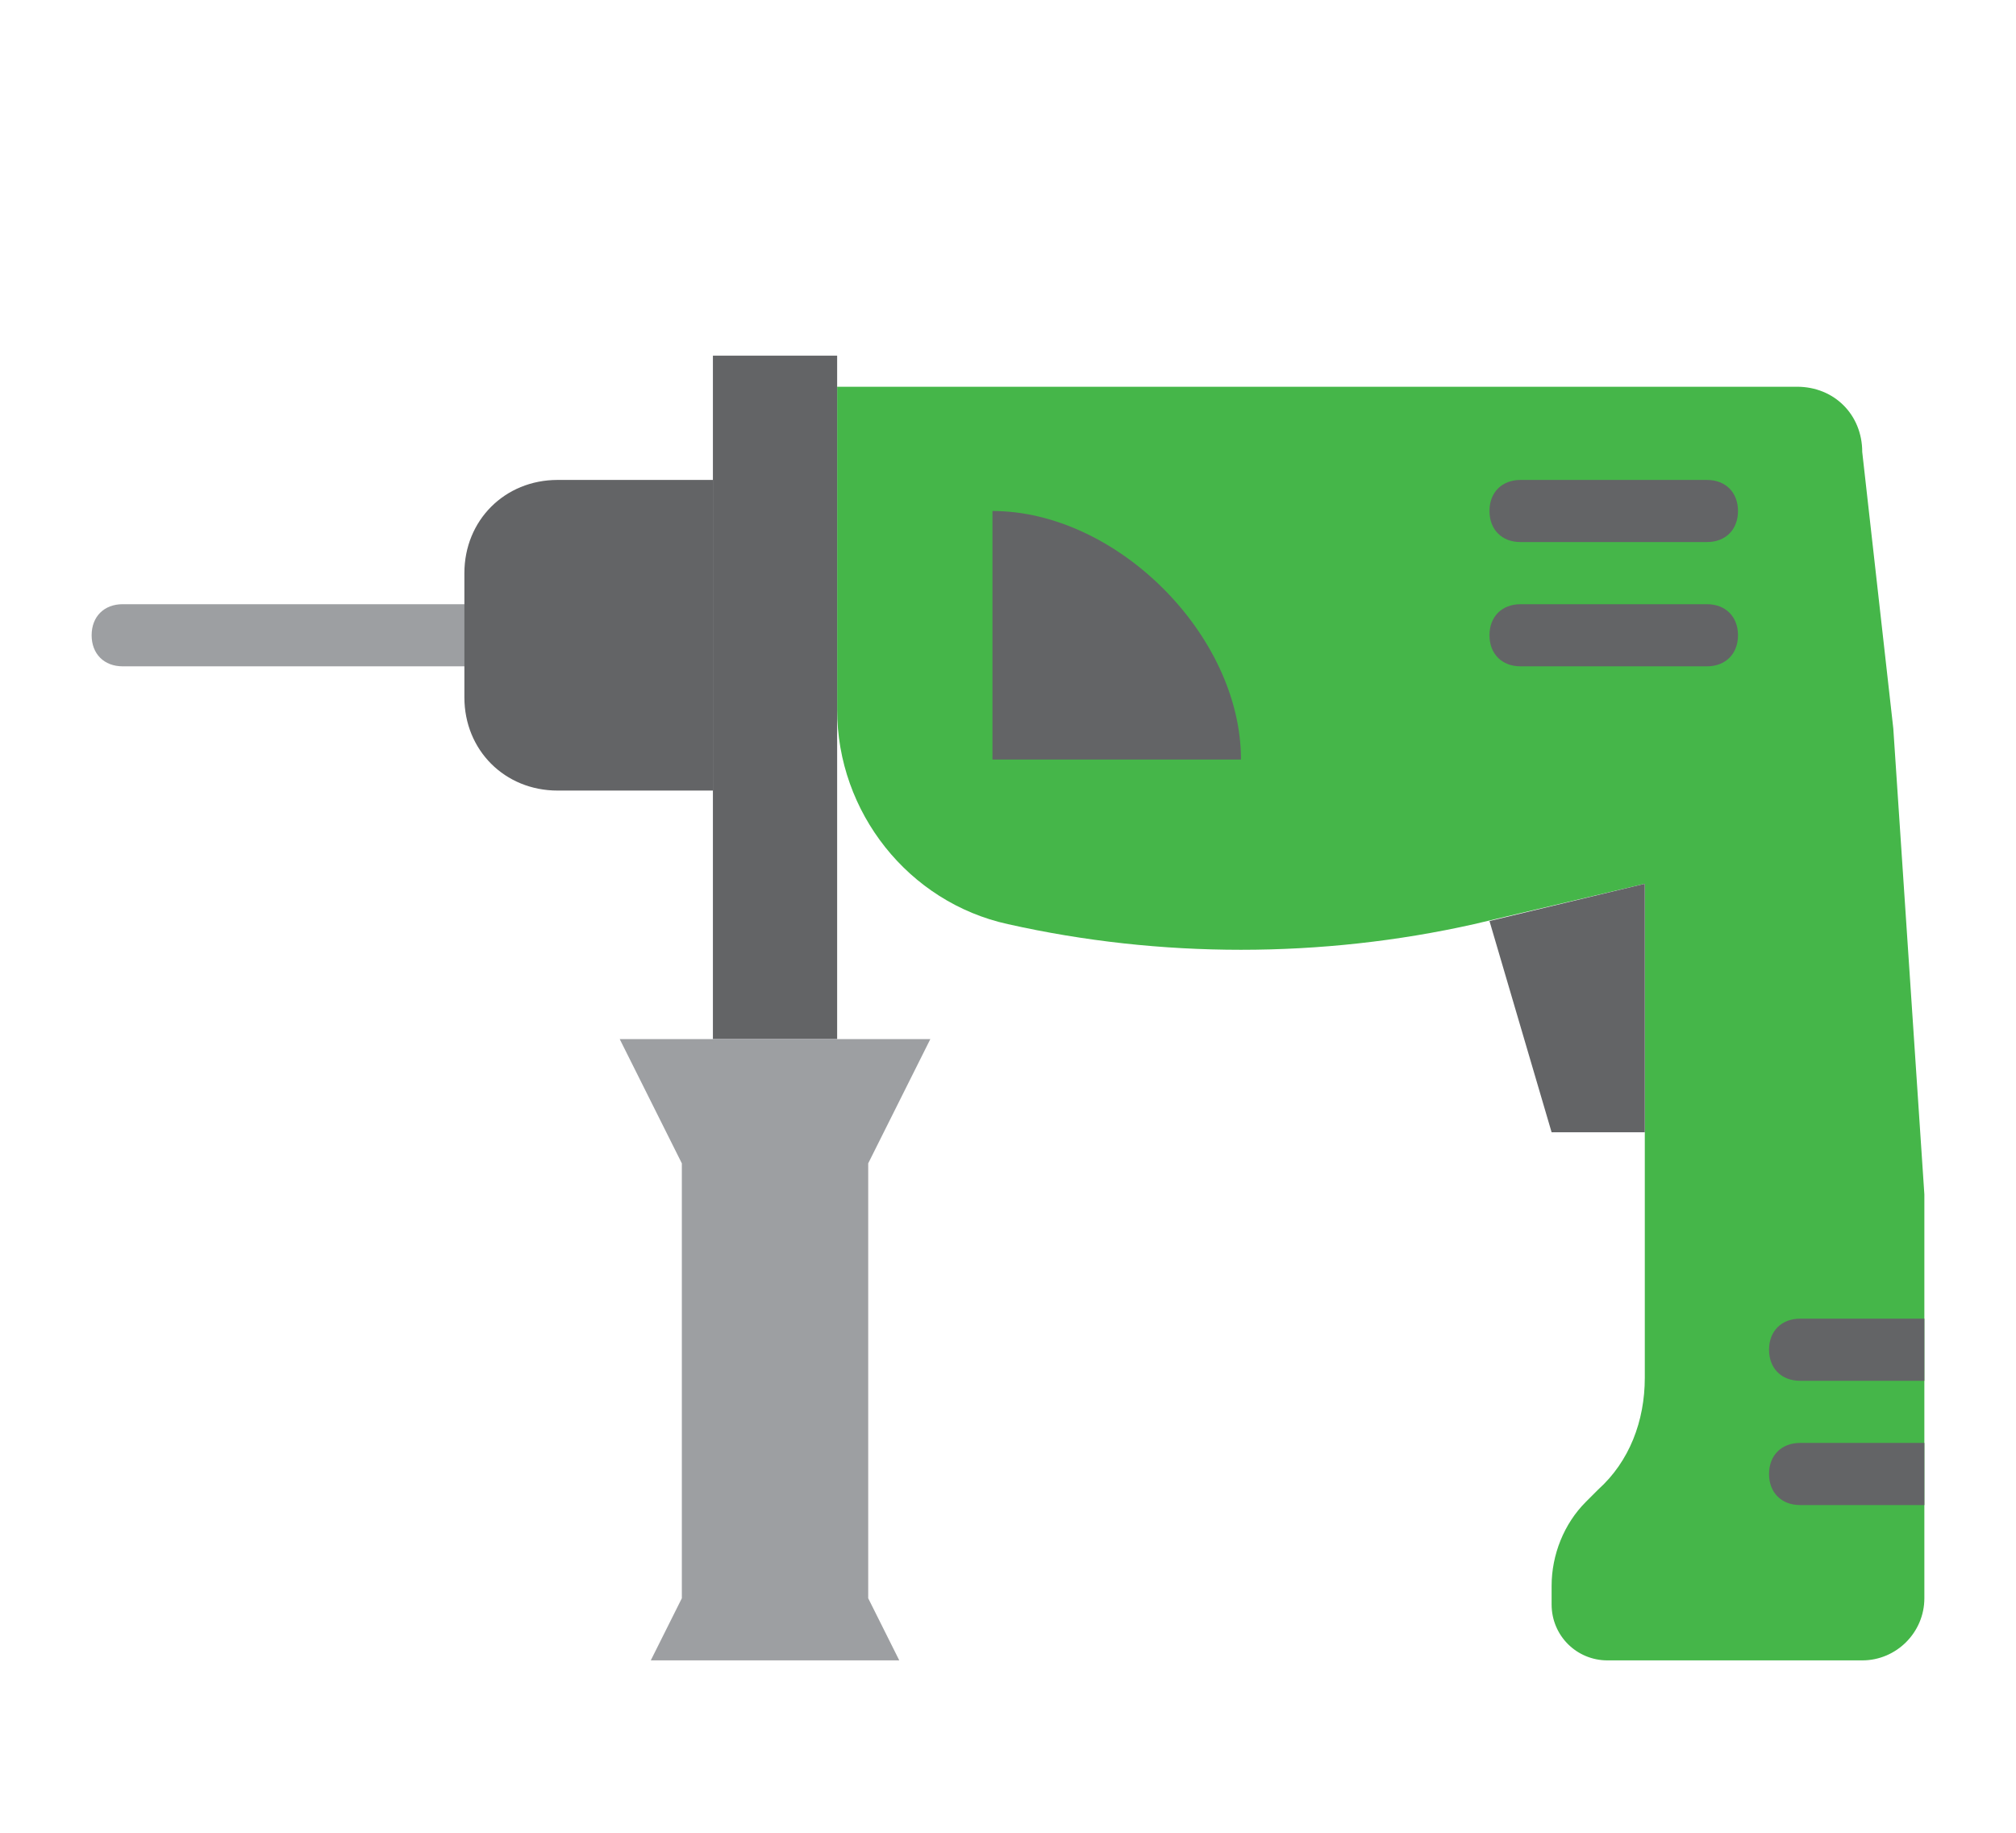<svg width="88" height="80" viewBox="0 0 88 80" fill="none" xmlns="http://www.w3.org/2000/svg">
<g clip-path="url(#clip0_24_420)" filter="url(#filter0_d_24_420)">
<path d="M82.644 27.797L81.288 15.729C81.288 14.102 80.068 12.881 78.441 12.881H71.797H36.542V26.983C36.542 31.458 39.661 35.39 44 36.339C50.644 37.831 57.695 37.831 64.339 36.339L71.797 34.576V56.136C71.797 58.034 71.119 59.797 69.763 61.017L69.221 61.559C68.271 62.509 67.729 63.865 67.729 65.221V66.034C67.729 67.39 68.814 68.475 70.169 68.475H71.797H79.932H81.288C82.78 68.475 84 67.254 84 65.763V48.136L82.644 27.797Z" fill="#45B649"/>
<path d="M20.271 25.085H5.356C4.542 25.085 4 24.542 4 23.729C4 22.915 4.542 22.373 5.356 22.373H20.271C21.085 22.373 21.627 22.915 21.627 23.729C21.627 24.542 21.085 25.085 20.271 25.085Z" fill="#9D9FA2"/>
<path d="M31.119 30.508H24.339C22.034 30.508 20.271 28.746 20.271 26.441V21.017C20.271 18.712 22.034 16.949 24.339 16.949H31.119V30.508Z" fill="#636466"/>
<path d="M31.119 41.356H36.542V11.525H31.119V41.356Z" fill="#636466"/>
<path d="M39.254 68.475H28.407L29.763 65.763V46.78L27.051 41.356H40.61L37.898 46.78V65.763L39.254 68.475Z" fill="#9D9FA2"/>
<path d="M74.509 19.661H66.373C65.559 19.661 65.017 19.119 65.017 18.305C65.017 17.492 65.559 16.949 66.373 16.949H74.509C75.322 16.949 75.865 17.492 75.865 18.305C75.865 19.119 75.322 19.661 74.509 19.661Z" fill="#636466"/>
<path d="M74.509 25.085H66.373C65.559 25.085 65.017 24.542 65.017 23.729C65.017 22.915 65.559 22.373 66.373 22.373H74.509C75.322 22.373 75.865 22.915 75.865 23.729C75.865 24.542 75.322 25.085 74.509 25.085Z" fill="#636466"/>
<path d="M71.797 34.576L65.017 36.203L67.729 45.424H71.797V34.576Z" fill="#636466"/>
<path d="M43.322 18.305V29.153H54.17C54.17 23.729 48.746 18.305 43.322 18.305Z" fill="#636466"/>
<path d="M78.576 53.559C77.763 53.559 77.22 54.102 77.22 54.915C77.22 55.729 77.763 56.271 78.576 56.271H84V53.559H78.576Z" fill="#636466"/>
<path d="M78.576 58.983C77.763 58.983 77.22 59.526 77.22 60.339C77.22 61.153 77.763 61.695 78.576 61.695H84V58.983H78.576Z" fill="#636466"/>
</g>
<defs>
<filter id="filter0_d_24_420" x="0" y="0" width="88" height="88" filterUnits="userSpaceOnUse" color-interpolation-filters="sRGB">
<feFlood flood-opacity="0" result="BackgroundImageFix"/>
<feColorMatrix in="SourceAlpha" type="matrix" values="0 0 0 0 0 0 0 0 0 0 0 0 0 0 0 0 0 0 127 0" result="hardAlpha"/>
<feOffset dy="4"/>
<feGaussianBlur stdDeviation="2"/>
<feComposite in2="hardAlpha" operator="out"/>
<feColorMatrix type="matrix" values="0 0 0 0 0 0 0 0 0 0 0 0 0 0 0 0 0 0 0.25 0"/>
<feBlend mode="normal" in2="BackgroundImageFix" result="effect1_dropShadow_24_420"/>
<feBlend mode="normal" in="SourceGraphic" in2="effect1_dropShadow_24_420" result="shape"/>
</filter>
<clipPath id="clip0_24_420">
<rect width="80" height="80" fill="white" transform="translate(4)"/>
</clipPath>
</defs>
</svg>
